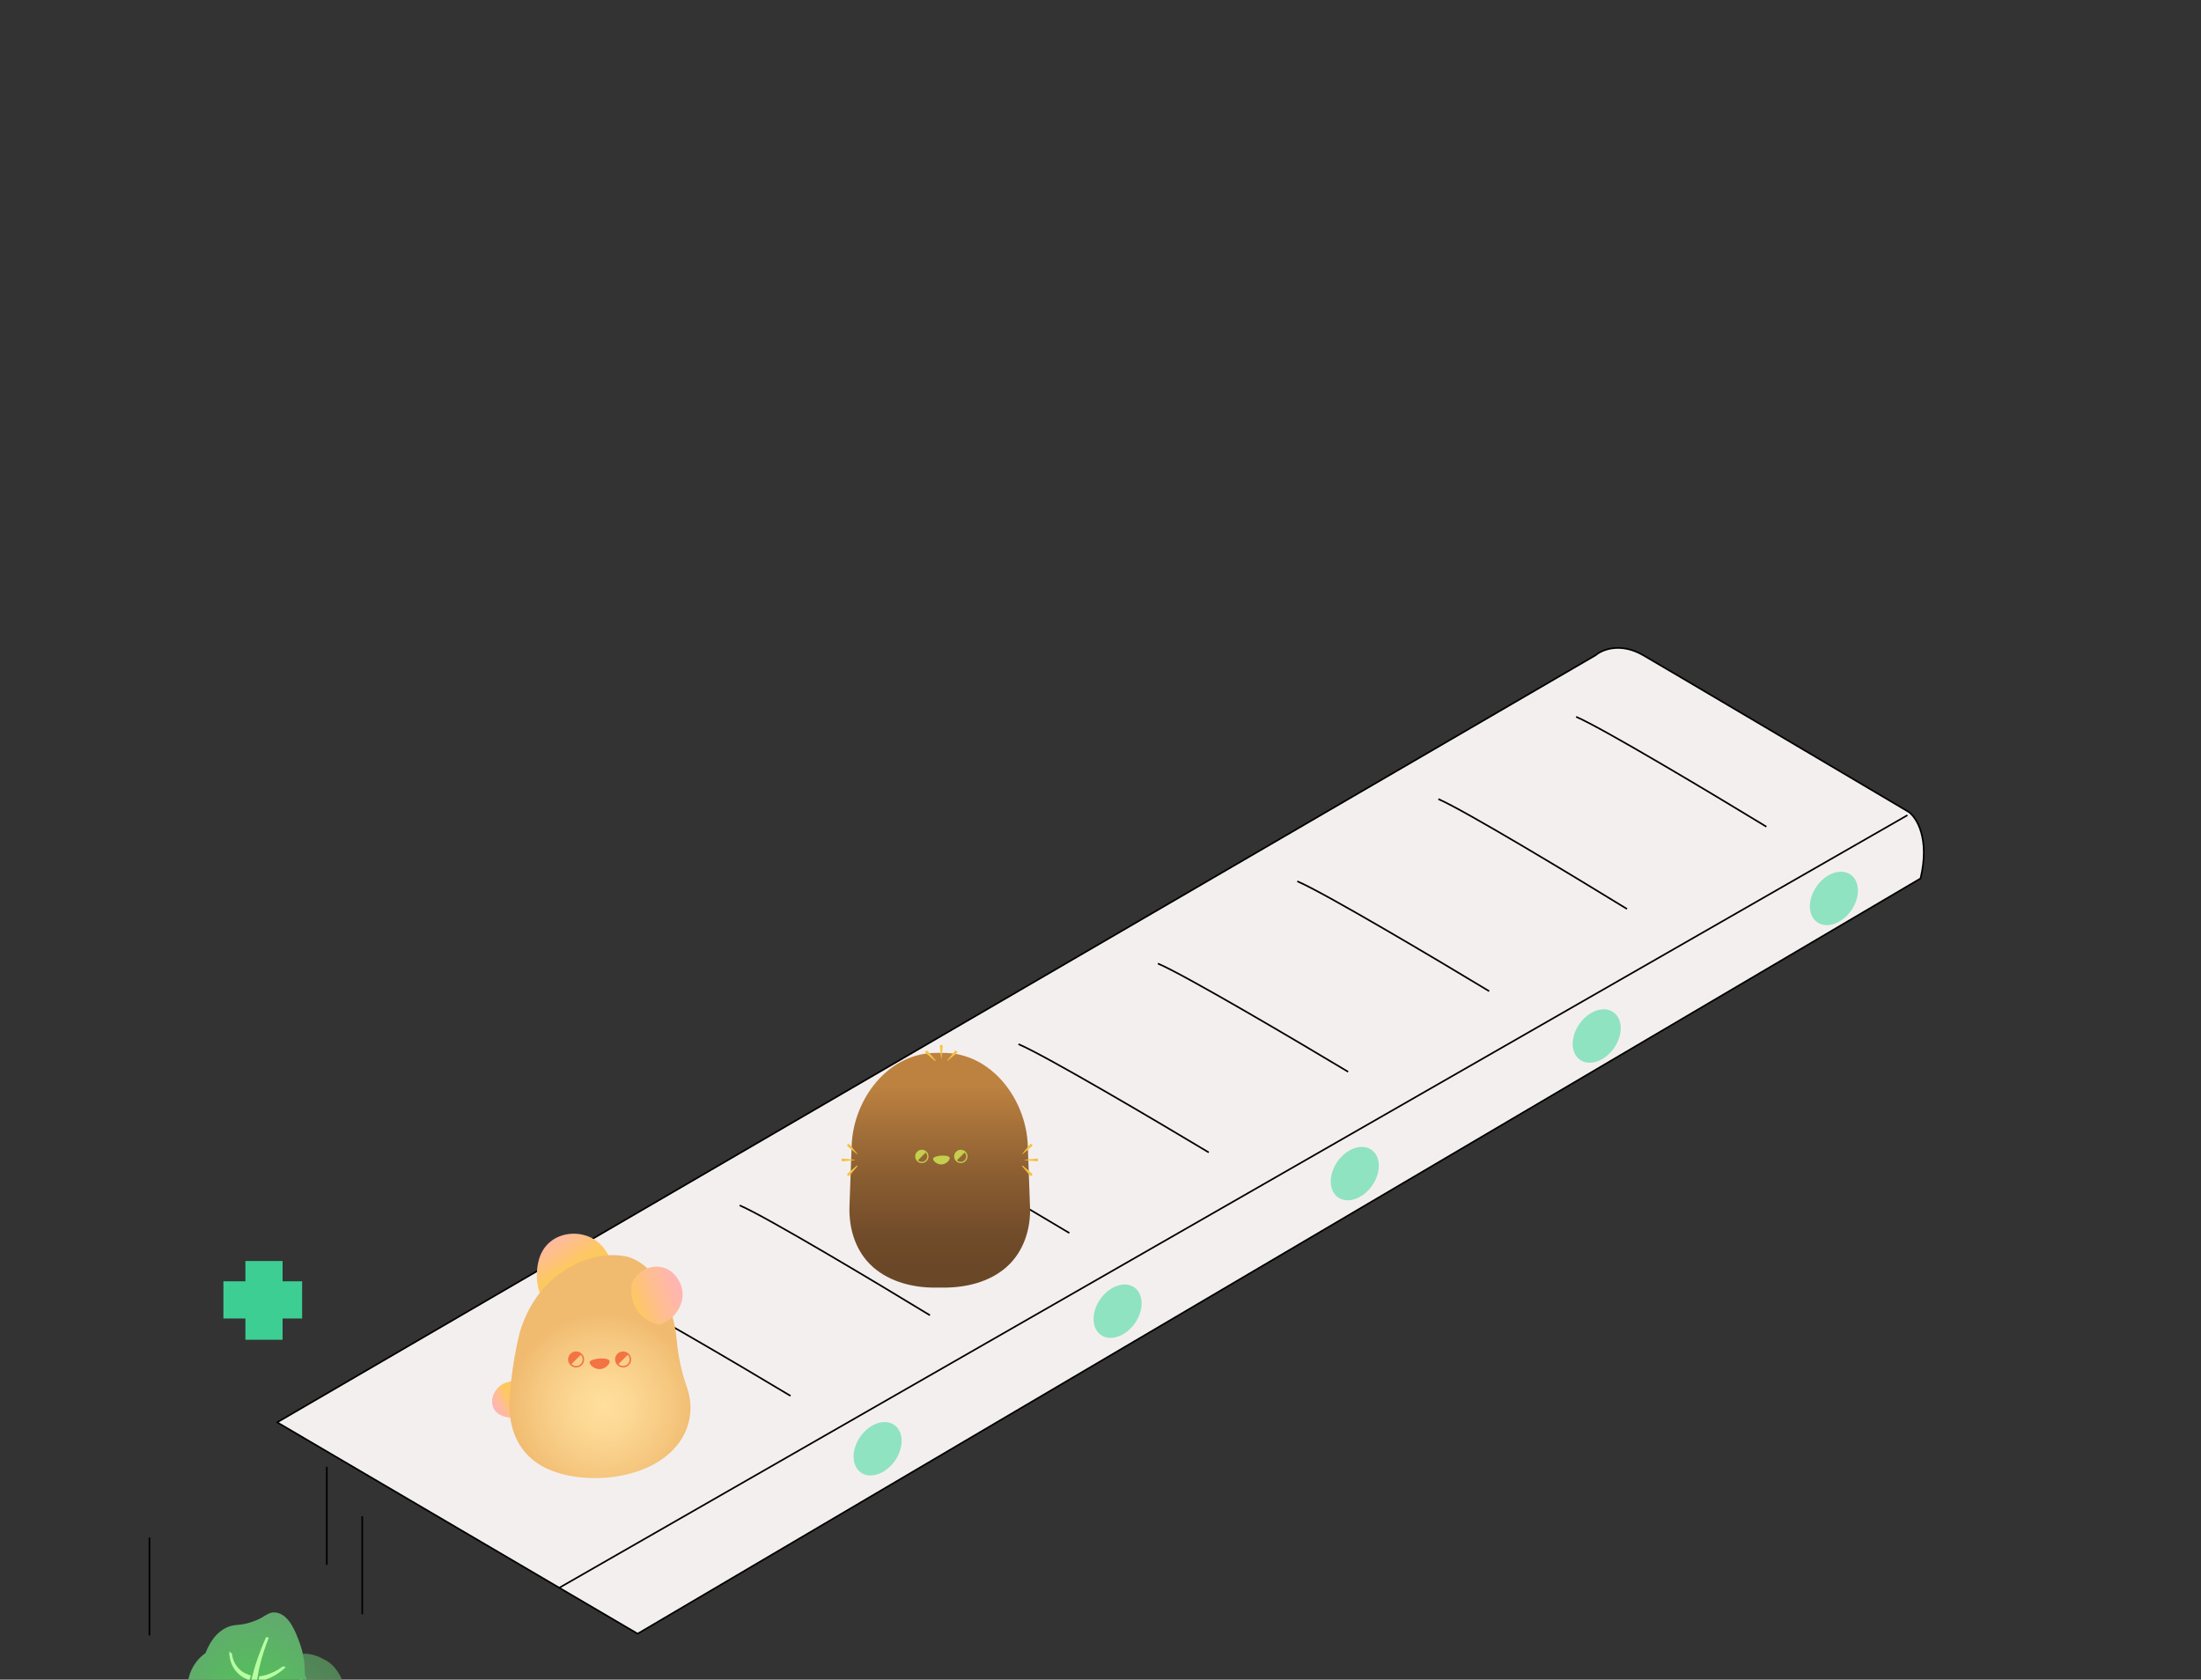 <svg width="1342" height="1024" viewBox="0 0 1342 1024" fill="none" xmlns="http://www.w3.org/2000/svg">
<rect x="0" y="0" width="1342" height="1024" fill="#333333" stroke="none"/>
<g clip-path="url(#clip0_5199_11484)">
<path d="M972.922 399.431L169 867.129L388.777 996L1171.01 535.542C1176.79 511.216 1168.6 498.377 1163.78 494.998C1115.58 466.487 1015.72 407.457 1001.84 399.431C987.959 391.406 976.778 396.087 972.922 399.431Z" fill="#F4EFEF" stroke="black" stroke-linejoin="round"/>
<path d="M366 785C382.24 791.859 450.1 831.858 482 851" stroke="black"/>
<path d="M451 734.857C467.24 741.82 535.1 782.425 567 801.857" stroke="black"/>
<path d="M536 685.715C552.24 692.574 620.1 732.573 652 751.715" stroke="black"/>
<path d="M621 636.57C637.24 643.429 705.1 683.428 737 702.57" stroke="black"/>
<path d="M706 587.428C722.24 594.287 790.1 634.286 822 653.428" stroke="black"/>
<path d="M791 537.285C807.38 544.248 875.825 584.853 908 604.285" stroke="black"/>
<path d="M877 487.143C893.1 494.105 960.375 534.711 992 554.143" stroke="black"/>
<path d="M961 437C977.24 443.963 1045.1 484.568 1077 504" stroke="black"/>
<path d="M341.037 967.974L1163 497" stroke="black"/>
<ellipse cx="535.093" cy="883.231" rx="17.727" ry="12.866" transform="rotate(-54.894 535.093 883.231)" fill="#8FE3C1"/>
<ellipse cx="826.042" cy="715.487" rx="17.727" ry="12.866" transform="rotate(-54.894 826.042 715.487)" fill="#8FE3C1"/>
<ellipse cx="973.554" cy="631.608" rx="17.727" ry="12.866" transform="rotate(-54.894 973.554 631.608)" fill="#8FE3C1"/>
<ellipse cx="1118.17" cy="547.729" rx="17.727" ry="12.866" transform="rotate(-54.894 1118.17 547.729)" fill="#8FE3C1"/>
<ellipse cx="681.423" cy="799.365" rx="17.727" ry="12.866" transform="rotate(-54.894 681.423 799.365)" fill="#8FE3C1"/>
<path d="M223.564 1061.99C223.073 1056.27 221.466 1051.71 220.09 1048.63C220.297 1046.49 220.445 1041.94 218.22 1036.88C215.666 1031.07 211.462 1027.92 209.672 1026.73C206.247 1017.46 201.619 1013.66 198.05 1011.9C196.12 1010.95 189.706 1007.03 182.958 1008.56C170.393 1011.42 171.108 1029.5 159.245 1035.74C153.199 1038.91 143.072 1039.44 125.078 1028.8C115.424 1026.63 106.196 1030.06 102.21 1036.88C99.497 1041.52 99.975 1046.44 100.339 1048.63C98.964 1051.7 97.36 1056.27 96.865 1061.99C96.118 1070.67 98.318 1077.56 99.802 1081.22C98.564 1094.99 102.378 1103.33 104.796 1107.4C110.477 1116.94 117.295 1122.67 117.295 1122.67C118.677 1124.88 120.649 1128.37 122.295 1132.95C124.172 1138.17 123.871 1139.93 125.351 1142.67C128.545 1148.58 135.492 1150.64 139.517 1151.84C151.616 1155.42 156.536 1150.17 164.238 1154.89C169.442 1158.08 168.666 1161.38 172.849 1162.39C181.807 1164.56 191.84 1151.01 192.847 1149.62C196.766 1144.2 198.45 1138.85 199.236 1135.45C204.072 1129.88 210.949 1120.54 215.623 1107.4C219.311 1097.04 220.382 1087.81 220.617 1081.23C222.111 1077.56 224.312 1070.67 223.564 1061.99Z" fill="url(#paint0_radial_5199_11484)"/>
<path d="M189.798 1087.96C190.149 1079.29 189.644 1073.13 188.966 1064.9C187.57 1047.95 184.864 1034.07 182.576 1024.35C182.948 1023.52 183.317 1022.69 183.689 1021.86C191.549 1044.64 206.508 1099.12 181.19 1150.73C177.474 1158.3 173.225 1165.14 168.691 1171.28C166.839 1167.02 164.989 1162.76 163.137 1158.51C164.916 1156.63 167.13 1154.15 169.663 1150.72C169.663 1150.72 174.344 1144.49 178.085 1137.33C182.412 1129.05 188.001 1111.44 189.798 1087.96Z" fill="url(#paint1_radial_5199_11484)"/>
<path d="M153.409 1146.84C152.777 1146.84 152.174 1146.57 151.753 1146.09C145.496 1139.08 142.036 1131.91 141.475 1124.79C141.408 1123.96 141.384 1123.15 141.359 1122.36C141.275 1119.78 141.198 1117.34 139.762 1114.51C138.373 1111.77 136.538 1110.31 134.211 1108.46C133.587 1107.96 132.937 1107.45 132.257 1106.87C131.966 1106.63 125.081 1100.79 119.277 1091.03C114.933 1083.73 113.091 1074.41 113.933 1064.05C111.47 1057.75 110.47 1050.93 111.038 1044.3C111.438 1039.64 112.592 1035.08 114.463 1030.75C114.238 1027.69 114.47 1023.24 116.561 1018.48C118.898 1013.17 122.498 1009.78 125.312 1007.79C128.235 1000.22 132.429 995.045 137.783 992.407C140.573 991.031 142.703 990.824 144.956 990.603C147.054 990.396 149.433 990.165 153.167 988.947C157.279 987.607 159.578 986.21 161.423 985.091C163.269 983.968 164.866 983 167.094 983C167.557 983 168.024 983.042 168.522 983.126C176.372 984.47 180.246 994.933 182.561 1001.19C184.898 1007.49 186.011 1014.17 185.877 1021.04C186.871 1023.18 187.614 1025.44 188.092 1027.74C188.878 1031.54 188.937 1035.41 188.274 1039.28C189.881 1041.58 191.144 1044.08 192.029 1046.72C193.495 1051.09 193.895 1055.83 193.201 1060.49C196.997 1065.83 202.292 1075.62 199.692 1086.15C199.633 1086.4 199.531 1086.63 199.394 1086.84C195.573 1092.68 191.236 1097.65 186.495 1101.6C183.6 1104.02 181.33 1105.98 176.81 1109.9C172.55 1113.59 172.119 1114.05 171.813 1114.71C170.894 1116.7 171.322 1118.41 172.224 1121.5C172.814 1123.52 173.48 1125.81 173.677 1128.62C174.038 1133.79 172.631 1139.17 169.498 1144.61C169.133 1145.24 168.476 1145.65 167.747 1145.71L153.581 1146.82C153.528 1146.83 153.469 1146.84 153.409 1146.84Z" fill="url(#paint2_radial_5199_11484)"/>
<path d="M157.602 1025.13C160.033 1024.63 163.419 1023.67 167.086 1021.65C170.276 1019.9 172.655 1017.91 174.301 1016.31C173.676 1016.17 173.055 1016.04 172.431 1015.91C171.037 1016.99 169.262 1018.18 167.086 1019.25C163.595 1020.96 160.374 1021.71 158.005 1022.05C157.868 1023.08 157.735 1024.1 157.602 1025.13Z" fill="url(#paint3_radial_5199_11484)"/>
<path d="M144.111 1019.12C147.027 1022.47 150.49 1023.81 152.125 1024.33C152.392 1023.35 152.658 1022.37 152.925 1021.39C151.532 1021.06 148.535 1020.16 145.848 1017.52C142.153 1013.89 141.563 1009.46 141.44 1008.16C140.907 1007.72 140.37 1007.27 139.837 1006.83C139.791 1008.28 139.773 1014.12 144.111 1019.12Z" fill="url(#paint4_radial_5199_11484)"/>
<path d="M155.08 1046.85C154.936 1030.91 158.006 1017.25 158.006 1017.25C159.841 1009.08 162.196 1002.59 163.884 998.418L162.28 998.018C160.648 1001.66 158.294 1007.27 156.002 1014.31C156.002 1014.31 151.199 1029.08 148.971 1046.58C146.725 1064.21 146.532 1115.2 151.774 1183.96C152.276 1190.52 158.003 1195.55 164.554 1194.95C164.729 1194.93 164.905 1194.92 165.08 1194.9C165.256 1194.87 165.435 1194.85 165.607 1194.82C173.221 1193.58 178.099 1186 176.355 1178.48C157.269 1096.29 155.213 1061.8 155.08 1046.85Z" fill="url(#paint5_radial_5199_11484)"/>
<path d="M91.125 937.287V997.068" stroke="black"/>
<path d="M220.875 924.373V984.154" stroke="black"/>
<path d="M199.25 894.236V954.017" stroke="black"/>
<path d="M319.046 862.5C319.472 861.591 322.078 855.759 319.275 849.468C317.26 844.953 313.619 842.794 312.362 842.123C311.193 842.186 307.051 842.544 303.791 845.831C301.075 848.566 298.737 853.572 300.769 858.168C303.354 864.01 310.841 864.298 311.865 864.323C315.172 864.396 317.729 863.227 319.046 862.5Z" fill="url(#paint6_linear_5199_11484)"/>
<path d="M329.812 790.097C328.664 787.345 327.068 782.496 327.346 776.405C327.512 772.775 327.949 763.281 335.446 757.095C342.697 751.109 353.719 750.558 361.858 755.339C368.647 759.331 371.281 765.77 372.07 767.979C369.073 771.834 363.978 777.384 356.223 782.022C345.486 788.447 335.228 789.785 329.812 790.097Z" fill="url(#paint7_linear_5199_11484)"/>
<path d="M384.473 898.294C368.352 902.738 348.001 902.138 333.316 895.264C315.426 886.89 310.425 870.294 310.489 855.64C311.302 840.883 313.458 826.267 317.042 811.739C321.705 797.032 330.164 782.728 346.493 773.108C356.942 766.954 369.5 763.264 382.779 766.192C394.01 769.738 399.859 778.322 403.782 786.324C408.754 796.467 411.779 806.827 412.692 817.627C413.53 826.822 415.442 835.768 418.47 844.707C426.718 866.73 414.649 890.197 384.473 898.294Z" fill="url(#paint8_radial_5199_11484)"/>
<path d="M402.004 807.653C400.38 807.344 393.668 805.873 388.974 799.577C383.251 791.903 385.156 783.262 385.452 782.023C388.548 775.31 395.503 771.402 402.38 772.347C409.86 773.372 414.371 779.748 415.738 785.183C418.065 794.43 411.441 801.516 410.505 802.485C407.413 805.679 403.923 807.056 402.004 807.653Z" fill="url(#paint9_linear_5199_11484)"/>
<path d="M359.527 830.442C359.192 831.986 362.894 835.42 366.88 834.542C369.863 833.886 372.229 830.989 371.652 829.613C370.644 827.201 360.038 828.075 359.527 830.442Z" fill="#F37343"/>
<path d="M354.722 825.336C352.81 823.43 349.708 823.43 347.795 825.336C345.883 827.242 345.883 830.336 347.795 832.242C349.708 834.148 352.81 834.148 354.722 832.242C356.635 830.336 356.635 827.242 354.722 825.336ZM354.085 831.607C352.525 833.162 349.996 833.162 348.436 831.607L354.085 825.975C355.645 827.527 355.645 830.048 354.085 831.607Z" fill="#F37343"/>
<path d="M383.381 825.336C381.468 823.43 378.366 823.43 376.454 825.336C374.541 827.242 374.541 830.336 376.454 832.242C378.366 834.148 381.468 834.148 383.381 832.242C385.293 830.336 385.293 827.242 383.381 825.336ZM382.74 831.607C381.18 833.162 378.651 833.162 377.091 831.607L382.74 825.975C384.3 827.527 384.3 830.048 382.74 831.607Z" fill="#F37343"/>
<path d="M575.017 784.992C573.384 784.978 572.567 784.978 570.934 784.992C557.334 785.188 542.76 781.704 532.318 772.502C521.771 763.204 517.499 749.3 517.937 735.484C518.378 723.225 518.823 710.966 519.265 698.708C520.113 670.496 541.281 641.66 571.141 641.888C572.609 641.888 573.342 641.888 574.811 641.888C604.667 641.66 625.838 670.496 626.686 698.708C627.128 710.966 627.573 723.225 628.015 735.484C628.611 749.24 624.096 763.281 613.633 772.502C603.125 781.764 588.67 785.065 575.017 784.992Z" fill="url(#paint10_linear_5199_11484)"/>
<path d="M574.786 637.945L574.046 645.215C574.039 645.278 573.983 645.323 573.92 645.316C573.864 645.309 573.822 645.267 573.818 645.215L573.079 637.945C573.03 637.475 573.373 637.054 573.847 637.005C574.316 636.956 574.737 637.299 574.786 637.773C574.789 637.829 574.789 637.892 574.786 637.945Z" fill="#F3C344"/>
<path d="M583.352 642.06L577.712 646.695C577.653 646.744 577.565 646.737 577.516 646.674C577.474 646.621 577.474 646.547 577.516 646.495L582.146 640.85C582.448 640.485 582.987 640.432 583.352 640.73C583.716 641.032 583.769 641.572 583.471 641.937C583.436 641.986 583.394 642.028 583.352 642.06Z" fill="#F3C344"/>
<path d="M565.718 640.853L570.436 646.407C570.531 646.519 570.517 646.687 570.405 646.782C570.303 646.87 570.156 646.866 570.058 646.782L564.513 642.06C564.151 641.754 564.109 641.214 564.414 640.853C564.719 640.491 565.259 640.449 565.62 640.754C565.655 640.786 565.69 640.821 565.718 640.853Z" fill="#F3C344"/>
<path d="M513.944 706.298L521.207 707.038C521.27 707.045 521.315 707.101 521.308 707.164C521.301 707.22 521.259 707.262 521.207 707.266L513.944 708.006C513.474 708.055 513.054 707.711 513.005 707.238C512.956 706.768 513.299 706.347 513.772 706.298C513.828 706.294 513.891 706.294 513.944 706.298Z" fill="#F3C344"/>
<path d="M518.055 697.723L522.685 703.368C522.734 703.428 522.727 703.516 522.664 703.565C522.612 703.607 522.538 703.607 522.486 703.565L516.849 698.933C516.485 698.632 516.432 698.091 516.73 697.727C517.032 697.362 517.571 697.309 517.936 697.607C517.981 697.642 518.023 697.684 518.055 697.723Z" fill="#F3C344"/>
<path d="M516.85 715.373L522.399 710.651C522.511 710.556 522.679 710.57 522.774 710.682C522.862 710.784 522.858 710.931 522.774 711.03L518.056 716.58C517.751 716.941 517.211 716.983 516.85 716.678C516.489 716.373 516.447 715.833 516.752 715.471C516.784 715.436 516.819 715.401 516.85 715.373Z" fill="#F3C344"/>
<path d="M632.056 706.298L624.794 707.038C624.731 707.045 624.685 707.101 624.692 707.164C624.699 707.22 624.741 707.262 624.794 707.266L632.056 708.006C632.526 708.055 632.947 707.711 632.996 707.238C633.045 706.768 632.701 706.347 632.228 706.298C632.172 706.294 632.112 706.294 632.056 706.298Z" fill="#F3C344"/>
<path d="M627.944 697.723L623.313 703.368C623.264 703.427 623.271 703.515 623.334 703.564C623.387 703.606 623.461 703.606 623.513 703.564L629.153 698.93C629.518 698.628 629.57 698.088 629.272 697.723C628.971 697.358 628.431 697.305 628.066 697.603C628.021 697.642 627.979 697.684 627.944 697.723Z" fill="#F3C344"/>
<path d="M629.15 715.373L623.602 710.651C623.489 710.556 623.321 710.57 623.227 710.682C623.139 710.784 623.142 710.931 623.227 711.03L627.944 716.584C628.249 716.945 628.789 716.987 629.15 716.682C629.511 716.377 629.553 715.836 629.248 715.475C629.22 715.436 629.185 715.401 629.15 715.373Z" fill="#F3C344"/>
<path d="M568.922 706.378C568.645 707.666 571.715 710.522 575.021 709.792C577.495 709.245 579.455 706.835 578.978 705.687C578.144 703.677 569.346 704.41 568.922 706.378Z" fill="#C4CF4D"/>
<path d="M564.94 702.126C563.352 700.536 560.783 700.536 559.195 702.126C557.607 703.715 557.607 706.287 559.195 707.876C560.783 709.465 563.352 709.465 564.94 707.876C566.524 706.29 566.524 703.715 564.94 702.126ZM564.41 707.346C563.117 708.641 561.017 708.641 559.724 707.346L564.41 702.655C565.704 703.95 565.704 706.052 564.41 707.346Z" fill="#C4CF4D"/>
<path d="M588.705 702.126C587.117 700.536 584.548 700.536 582.96 702.126C581.373 703.715 581.373 706.287 582.96 707.876C584.548 709.465 587.117 709.465 588.705 707.876C590.293 706.29 590.293 703.715 588.705 702.126ZM588.176 707.346C586.883 708.641 584.783 708.641 583.49 707.346L588.176 702.655C589.469 703.95 589.469 706.052 588.176 707.346Z" fill="#C4CF4D"/>
<path d="M172.303 803.822V816.781H149.633V803.822H136.215V781.151H149.633V768.781H172.303V781.151H184.215V803.822H172.303Z" fill="#3DCE94"/>
</g>
<defs>
<radialGradient id="paint0_radial_5199_11484" cx="0" cy="0" r="1" gradientUnits="userSpaceOnUse" gradientTransform="translate(160.217 1085.41) scale(70.689 94.107)">
<stop stop-color="#5AA668"/>
<stop offset="0.487" stop-color="#56965F"/>
<stop offset="1" stop-color="#508054"/>
</radialGradient>
<radialGradient id="paint1_radial_5199_11484" cx="0" cy="0" r="1" gradientUnits="userSpaceOnUse" gradientTransform="translate(168.638 1159.6) rotate(-79.874) scale(99.742 132.815)">
<stop stop-color="#C8DE90"/>
<stop offset="0.457" stop-color="#B8DE8E"/>
<stop offset="1" stop-color="#9FDE8C"/>
</radialGradient>
<radialGradient id="paint2_radial_5199_11484" cx="0" cy="0" r="1" gradientUnits="userSpaceOnUse" gradientTransform="translate(155.636 1064.91) scale(59.444 91.095)">
<stop stop-color="#4CCC4F"/>
<stop offset="0.487" stop-color="#56BC5E"/>
<stop offset="1" stop-color="#64A671"/>
</radialGradient>
<radialGradient id="paint3_radial_5199_11484" cx="0" cy="0" r="1" gradientUnits="userSpaceOnUse" gradientTransform="translate(151.383 1109.83) rotate(-96.671) scale(22.409 39.2)">
<stop stop-color="#E6FFA6"/>
<stop offset="0.407" stop-color="#D6FFA4"/>
<stop offset="1" stop-color="#B7FFA1"/>
</radialGradient>
<radialGradient id="paint4_radial_5199_11484" cx="0" cy="0" r="1" gradientUnits="userSpaceOnUse" gradientTransform="translate(151.384 1109.83) rotate(-96.671) scale(22.409 39.2)">
<stop stop-color="#E6FFA6"/>
<stop offset="0.407" stop-color="#D6FFA4"/>
<stop offset="1" stop-color="#B7FFA1"/>
</radialGradient>
<radialGradient id="paint5_radial_5199_11484" cx="0" cy="0" r="1" gradientUnits="userSpaceOnUse" gradientTransform="translate(155.161 1180.15) rotate(-81.87) scale(83.779 111.557)">
<stop stop-color="#E6FFA6"/>
<stop offset="0.407" stop-color="#D6FFA4"/>
<stop offset="1" stop-color="#B7FFA1"/>
</radialGradient>
<linearGradient id="paint6_linear_5199_11484" x1="301.691" y1="859.261" x2="311.55" y2="853.786" gradientUnits="userSpaceOnUse">
<stop stop-color="#FFB5B5"/>
<stop offset="0.195" stop-color="#FFB7AB"/>
<stop offset="0.523" stop-color="#FFBD91"/>
<stop offset="0.942" stop-color="#FEC766"/>
<stop offset="1" stop-color="#FEC860"/>
</linearGradient>
<linearGradient id="paint7_linear_5199_11484" x1="331.596" y1="747.718" x2="346.825" y2="772.077" gradientUnits="userSpaceOnUse">
<stop stop-color="#FFB5B5"/>
<stop offset="0.195" stop-color="#FFB7AB"/>
<stop offset="0.523" stop-color="#FFBD91"/>
<stop offset="0.942" stop-color="#FEC766"/>
<stop offset="1" stop-color="#FEC860"/>
</linearGradient>
<radialGradient id="paint8_radial_5199_11484" cx="0" cy="0" r="1" gradientUnits="userSpaceOnUse" gradientTransform="translate(367.799 857.387) scale(58.354 58.178)">
<stop stop-color="#FFDF9C"/>
<stop offset="0.293" stop-color="#FCD894"/>
<stop offset="0.748" stop-color="#F5C67E"/>
<stop offset="1" stop-color="#F0BA6F"/>
</radialGradient>
<linearGradient id="paint9_linear_5199_11484" x1="427.173" y1="779.229" x2="386.043" y2="795.4" gradientUnits="userSpaceOnUse">
<stop stop-color="white"/>
<stop offset="0.254" stop-color="#FFB5B5"/>
<stop offset="0.399" stop-color="#FFB7AB"/>
<stop offset="0.644" stop-color="#FFBD91"/>
<stop offset="0.957" stop-color="#FEC766"/>
<stop offset="1" stop-color="#FEC860"/>
</linearGradient>
<linearGradient id="paint10_linear_5199_11484" x1="572.987" y1="771.477" x2="572.987" y2="661.626" gradientUnits="userSpaceOnUse">
<stop stop-color="#6A4727"/>
<stop offset="0.193" stop-color="#734D2A"/>
<stop offset="0.506" stop-color="#8B5E31"/>
<stop offset="0.897" stop-color="#B27A3D"/>
<stop offset="1" stop-color="#BD8240"/>
</linearGradient>
<clipPath id="clip0_5199_11484">
<rect width="1342" height="1024" fill="white"/>
</clipPath>
</defs>
</svg>
